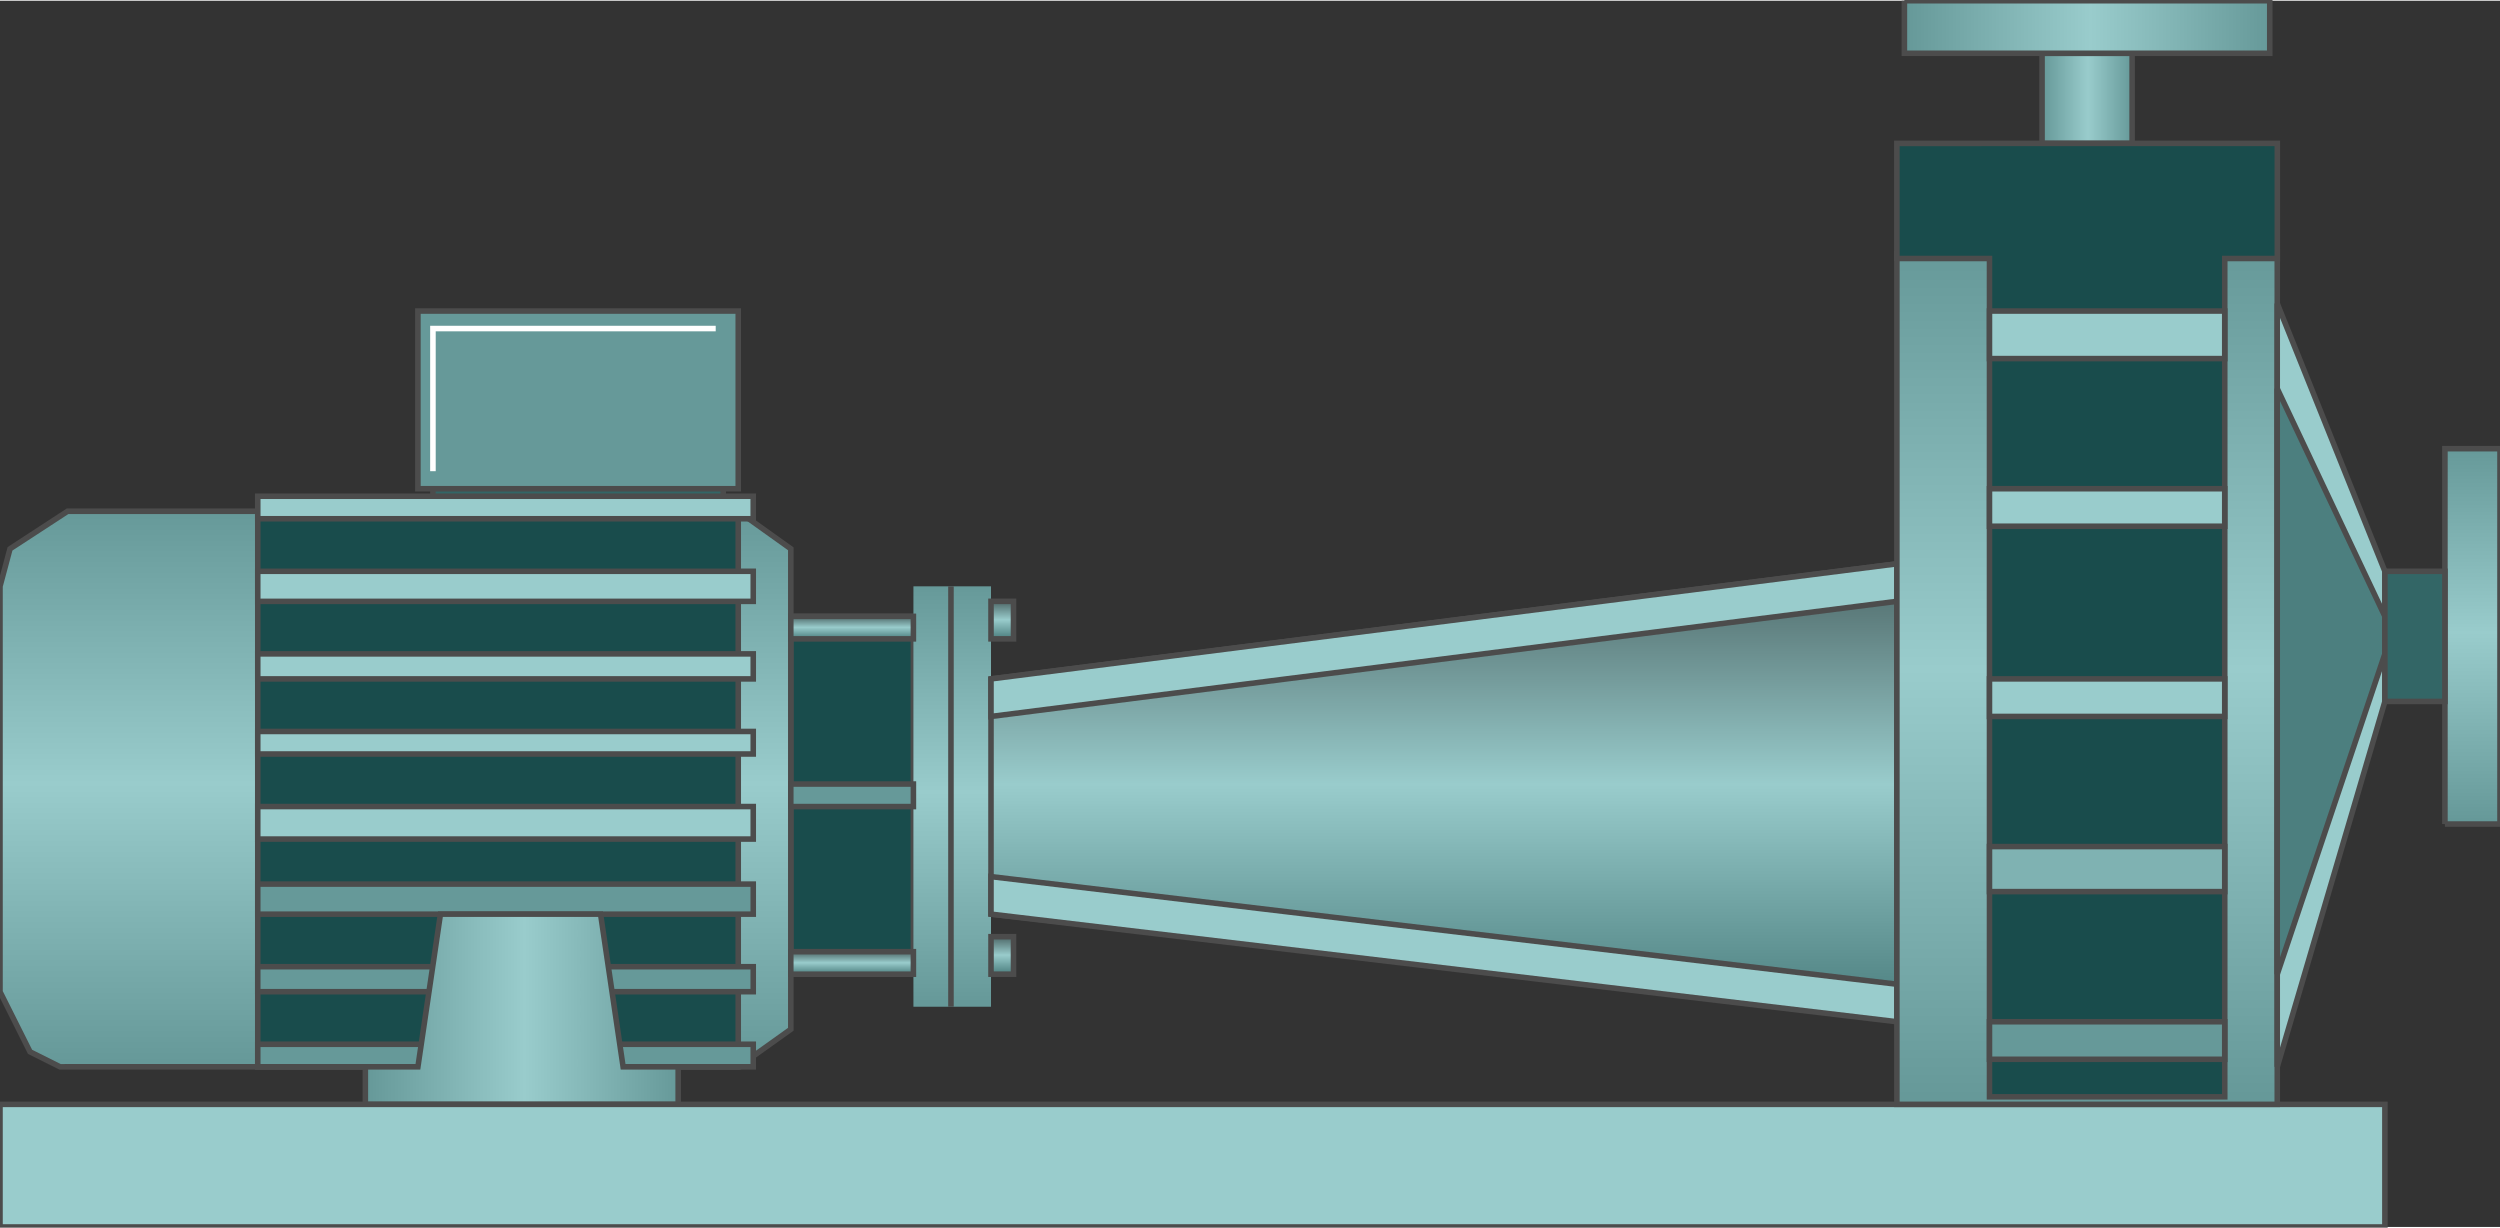 <!DOCTYPE svg PUBLIC "-//W3C//DTD SVG 1.1//EN" "http://www.w3.org/Graphics/SVG/1.1/DTD/svg11.dtd"><svg version="1.1" xmlns="http://www.w3.org/2000/svg" xmlns:xlink="http://www.w3.org/1999/xlink" width="112px" height="55px" viewBox="0 0 112.5 55.18" enable-background="new 0 0 112.5 55.18" xml:space="preserve">
<rect x="0" y="0" width="112.5" height="55.18" fill="#333333" stroke="none"/>
<g id="Group_Motor_Shaft_Casing">
	<path fill="#194C4C" stroke="#4C4C4C" stroke-width="0.25" d="M35.585,27.703h5.518v16.104h-5.518V27.703z" />
</g>
<g id="Group_Flange">
	
		<linearGradient id="SVGID_1_" gradientUnits="userSpaceOnUse" x1="42.85" y1="9.91" x2="42.85" y2="28.829" gradientTransform="matrix(1 0 0 -1 0 55.18)">
		<stop offset="0.01" style="stop-color:#669999" />
		<stop offset="0.51" style="stop-color:#99CCCC" />
		<stop offset="1" style="stop-color:#669999" />
	</linearGradient>
	<path fill="url(#SVGID_1_)" d="M41.104,45.27V26.352h3.491V45.27H41.104z" />
	<path fill="none" stroke="#4C4C4C" stroke-width="0.25" d="M42.793,45.27V26.352" />
</g>
<g id="Group_Impeller_Casing">
	<path fill="#336666" stroke="#4C4C4C" stroke-width="0.25" d="M19.482,21.622h13.063v1.351H19.482V21.622z" />
	
		<linearGradient id="SVGID_2_" gradientUnits="userSpaceOnUse" x1="17.793" y1="7.206" x2="17.793" y2="32.207" gradientTransform="matrix(1 0 0 -1 0 55.18)">
		<stop offset="0.01" style="stop-color:#669999" />
		<stop offset="0.51" style="stop-color:#99CCCC" />
		<stop offset="1" style="stop-color:#669999" />
	</linearGradient>
	<path fill="url(#SVGID_2_)" stroke="#4C4C4C" stroke-width="0.25" d="M3.041,47.973h30.18l2.365-1.688V24.663l-2.365-1.689h-0.45   H32.32H3.041l-2.59,1.689L0,26.352v0.338v0.677v17.229l1.352,2.703l1.351,0.676L3.041,47.973" />
	
		<linearGradient id="SVGID_3_" gradientUnits="userSpaceOnUse" x1="38.344" y1="26.464" x2="38.344" y2="27.477" gradientTransform="matrix(1 0 0 -1 0 55.18)">
		<stop offset="0.01" style="stop-color:#4C7F7F" />
		<stop offset="0.51" style="stop-color:#99CCCC" />
		<stop offset="1" style="stop-color:#4C6666" />
	</linearGradient>
	<path fill="url(#SVGID_3_)" stroke="#4C4C4C" stroke-width="0.25" d="M35.585,27.703h5.518v1.013h-5.518V27.703z" />
	
		<linearGradient id="SVGID_4_" gradientUnits="userSpaceOnUse" x1="38.344" y1="11.373" x2="38.344" y2="12.386" gradientTransform="matrix(1 0 0 -1 0 55.18)">
		<stop offset="0.01" style="stop-color:#4C7F7F" />
		<stop offset="0.51" style="stop-color:#99CCCC" />
		<stop offset="1" style="stop-color:#4C6666" />
	</linearGradient>
	<path fill="url(#SVGID_4_)" stroke="#4C4C4C" stroke-width="0.25" d="M35.585,42.793h5.518v1.014h-5.518V42.793z" />
	<path fill="#669999" stroke="#4C4C4C" stroke-width="0.25" d="M35.585,35.249h5.518v1.014h-5.518V35.249z" />
</g>
<g id="Group_Motor_Heat_Sink_Shade">
	<path fill="#194C4C" stroke="#4C4C4C" stroke-width="0.25" d="M11.599,22.973h21.622v25H11.599V22.973z" />
</g>
<g id="Group_Motor_Heat_Sink">
	<path fill="#99CCCC" stroke="#4C4C4C" stroke-width="0.25" d="M11.599,32.883h22.297v1.014H11.599V32.883z" />
	<path fill="#99CCCC" stroke="#4C4C4C" stroke-width="0.25" d="M11.599,25.676h22.297v1.352H11.599V25.676z" />
	<path fill="#99CCCC" stroke="#4C4C4C" stroke-width="0.25" d="M11.599,36.262h22.297v1.463H11.599V36.262z" />
	<path fill="#99CCCC" stroke="#4C4C4C" stroke-width="0.25" d="M11.599,29.392h22.297v1.126H11.599V29.392z" />
	<path fill="#99CCCC" stroke="#4C4C4C" stroke-width="0.25" d="M11.599,22.298h22.297v1.013H11.599V22.298z" />
	<path fill="#669999" stroke="#4C4C4C" stroke-width="0.25" d="M11.599,39.752h22.297v1.352H11.599V39.752z" />
	<path fill="#669999" stroke="#4C4C4C" stroke-width="0.25" d="M11.599,43.469h22.297v1.125H11.599V43.469z" />
</g>
<g id="Group_WireBox">
	<path fill="#669999" stroke="#4C4C4C" stroke-width="0.25" d="M18.806,21.96h14.415v-7.996H18.806V21.96z" />
	<path fill="none" stroke="#FFFFFF" stroke-width="0.25" d="M19.482,21.171v-6.419h12.725" />
</g>
<g id="Group_Outlet_Port">
	
		<linearGradient id="SVGID_5_" gradientUnits="userSpaceOnUse" x1="91.893" y1="50.787" x2="95.945" y2="50.787" gradientTransform="matrix(1 0 0 -1 0 55.18)">
		<stop offset="0.01" style="stop-color:#669999" />
		<stop offset="0.51" style="stop-color:#99CCCC" />
		<stop offset="1" style="stop-color:#669999" />
	</linearGradient>
	<path fill="url(#SVGID_5_)" stroke="#4C4C4C" stroke-width="0.25" d="M91.893,2.365h4.053v4.054h-4.053V2.365" />
	
		<linearGradient id="SVGID_6_" gradientUnits="userSpaceOnUse" x1="85.698" y1="53.997" x2="102.139" y2="53.997" gradientTransform="matrix(1 0 0 -1 0 55.18)">
		<stop offset="0.01" style="stop-color:#669999" />
		<stop offset="0.51" style="stop-color:#99CCCC" />
		<stop offset="1" style="stop-color:#669999" />
	</linearGradient>
	<path fill="url(#SVGID_6_)" stroke="#4C4C4C" stroke-width="0.25" d="M85.698,0h16.44v2.365h-16.44V0" />
</g>
<g id="Group_Pump_Setup_Support">
	<path fill="#669999" stroke="#4C4C4C" stroke-width="0.25" d="M11.599,46.959h22.297v1.014H11.599V46.959z" />
	
		<linearGradient id="SVGID_7_" gradientUnits="userSpaceOnUse" x1="16.441" y1="9.796" x2="30.518" y2="9.796" gradientTransform="matrix(1 0 0 -1 0 55.18)">
		<stop offset="0.01" style="stop-color:#669999" />
		<stop offset="0.51" style="stop-color:#99CCCC" />
		<stop offset="1" style="stop-color:#669999" />
	</linearGradient>
	<path fill="url(#SVGID_7_)" stroke="#4C4C4C" stroke-width="0.25" d="M30.518,49.663v-1.689H28.04l-1.014-6.869H19.82l-1.014,6.869   h-2.365v1.689H30.518z" />
	<path fill="#99CCCC" stroke="#4C4C4C" stroke-width="0.25" d="M0,49.663h107.32v5.518H0V49.663z" />
</g>
<g id="Group_Conneting_Channel">
	
		<linearGradient id="SVGID_8_" gradientUnits="userSpaceOnUse" x1="64.978" y1="9.572" x2="64.978" y2="29.843" gradientTransform="matrix(1 0 0 -1 0 55.18)">
		<stop offset="0.01" style="stop-color:#4C7F7F" />
		<stop offset="0.51" style="stop-color:#99CCCC" />
		<stop offset="1" style="stop-color:#4C6666" />
	</linearGradient>
	<path fill="url(#SVGID_8_)" stroke="#4C4C4C" stroke-width="0.25" d="M44.595,41.104l40.766,4.504v-20.27l-40.766,5.18V41.104z" />
	<path fill="#99CCCC" stroke="#4C4C4C" stroke-width="0.25" d="M44.595,30.518l40.766-5.18v1.688l-40.766,5.181V30.518z" />
	<path fill="#99CCCC" stroke="#4C4C4C" stroke-width="0.25" d="M44.595,39.415l40.766,4.842v1.688l-40.766-4.842V39.415z" />
</g>
<g id="Group_Bolt">
	
		<linearGradient id="SVGID_9_" gradientUnits="userSpaceOnUse" x1="45.102" y1="11.373" x2="45.102" y2="13.062" gradientTransform="matrix(1 0 0 -1 0 55.18)">
		<stop offset="0.01" style="stop-color:#4C7F7F" />
		<stop offset="0.51" style="stop-color:#99CCCC" />
		<stop offset="1" style="stop-color:#4C6666" />
	</linearGradient>
	<path fill="url(#SVGID_9_)" stroke="#4C4C4C" stroke-width="0.25" d="M44.595,42.118h1.013v1.688h-1.013V42.118z" />
	
		<linearGradient id="SVGID_10_" gradientUnits="userSpaceOnUse" x1="45.102" y1="26.464" x2="45.102" y2="28.154" gradientTransform="matrix(1 0 0 -1 0 55.18)">
		<stop offset="0.01" style="stop-color:#4C7F7F" />
		<stop offset="0.51" style="stop-color:#99CCCC" />
		<stop offset="1" style="stop-color:#4C6666" />
	</linearGradient>
	<path fill="url(#SVGID_10_)" stroke="#4C4C4C" stroke-width="0.25" d="M44.595,27.027h1.013v1.689h-1.013V27.027z" />
</g>
<g id="Group_Volute_Chamber">
	
		<linearGradient id="SVGID_11_" gradientUnits="userSpaceOnUse" x1="93.918" y1="5.517" x2="93.918" y2="43.919" gradientTransform="matrix(1 0 0 -1 0 55.18)">
		<stop offset="0.01" style="stop-color:#669999" />
		<stop offset="0.51" style="stop-color:#99CCCC" />
		<stop offset="1" style="stop-color:#669999" />
	</linearGradient>
	<path fill="url(#SVGID_11_)" stroke="#4C4C4C" stroke-width="0.25" d="M85.359,11.262v38.401h17.117V11.262H85.359" />
</g>
<g id="Group_Heat_Sink">
	<path fill="#194C4C" stroke="#4C4C4C" stroke-width="0.25" d="M102.479,6.419v5.18h-2.365v37.726H89.527V11.6h-4.168V6.42   L102.479,6.419L102.479,6.419z" />
</g>
<g id="Group_Pump_Heat_Sink">
	<path fill="#7FB2B2" stroke="#4C4C4C" stroke-width="0.25" d="M89.527,38.063h10.586v2.027H89.527V38.063z" />
	<path fill="#669999" stroke="#4C4C4C" stroke-width="0.25" d="M89.527,45.946h10.586v1.689H89.527V45.946z" />
	<path fill="#99CCCC" stroke="#4C4C4C" stroke-width="0.25" d="M89.527,30.518h10.586v1.689H89.527V30.518z" />
	<path fill="#99CCCC" stroke="#4C4C4C" stroke-width="0.25" d="M89.527,21.96h10.586v1.688H89.527V21.96z" />
	<path fill="#99CCCC" stroke="#4C4C4C" stroke-width="0.25" d="M89.527,13.964h10.586v2.14H89.527V13.964z" />
</g>
<g id="Group_Inlet_Casing">
	<path fill="#99CCCC" stroke="#4C4C4C" stroke-width="0.25" d="M107.32,25.676l-4.844-12.049v34.347l4.844-16.44V25.676z" />
	<path fill="#4C7F7F" stroke="#4C4C4C" stroke-width="0.25" d="M107.32,27.703l-4.844-10.248v26.352l4.844-14.415V27.703z" />
</g>
<g id="Group_Inlet_Port">
	
		<linearGradient id="SVGID_12_" gradientUnits="userSpaceOnUse" x1="111.261" y1="18.131" x2="111.261" y2="35.022" gradientTransform="matrix(1 0 0 -1 0 55.18)">
		<stop offset="0.01" style="stop-color:#669999" />
		<stop offset="0.51" style="stop-color:#99CCCC" />
		<stop offset="1" style="stop-color:#669999" />
	</linearGradient>
	<path fill="url(#SVGID_12_)" stroke="#4C4C4C" stroke-width="0.25" d="M110.021,37.049V20.158h2.479v16.891H110.021" />
	<path fill="#336666" stroke="#4C4C4C" stroke-width="0.25" d="M110.021,25.676h-2.701v5.856h2.701V25.676z" />
</g>
</svg>